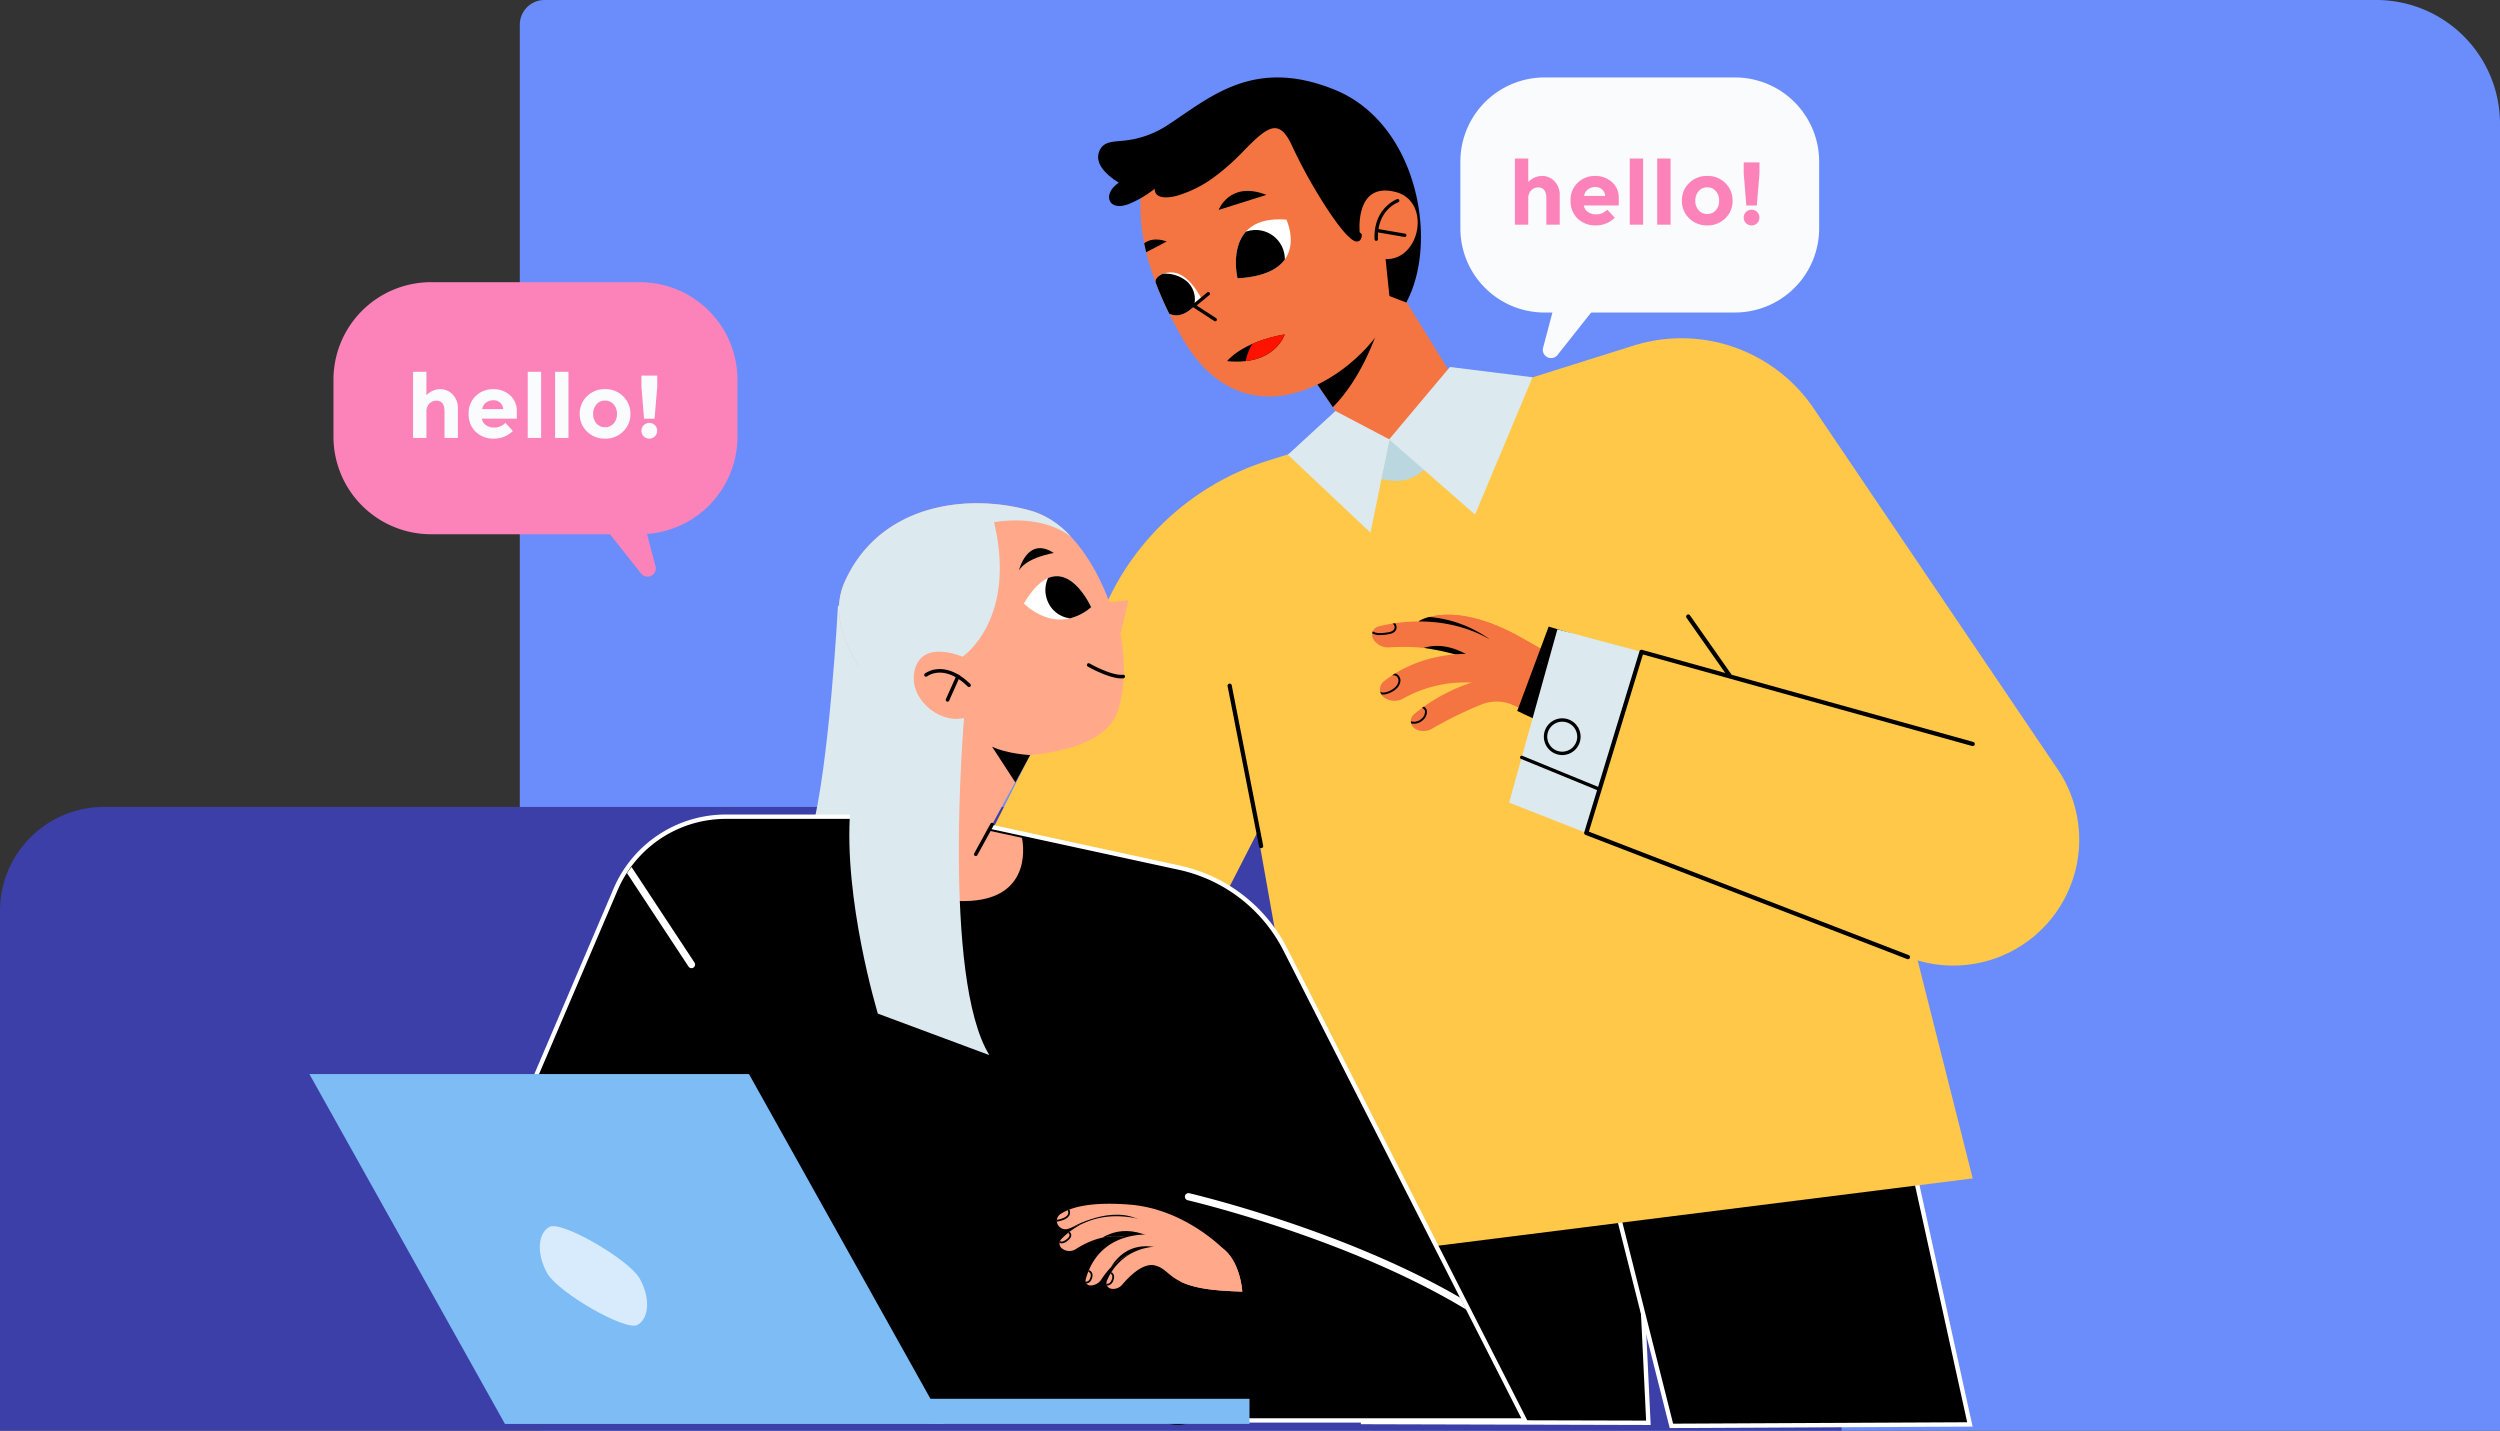 <svg xmlns="http://www.w3.org/2000/svg" xmlns:xlink="http://www.w3.org/1999/xlink" width="505" height="289" viewBox="0 0 505 289">
  <rect x="0" y="0" width="505" height="289" fill="#333333" stroke="none"/>
  <defs>
    <clipPath id="clip-path">
      <rect id="Rectángulo_339064" data-name="Rectángulo 339064" width="357.51" height="272.822" fill="none"/>
    </clipPath>
    <clipPath id="clip-path-3">
      <rect id="Rectángulo_339059" data-name="Rectángulo 339059" width="21.672" height="20.102" fill="none"/>
    </clipPath>
    <clipPath id="clip-path-4">
      <path id="Trazado_210118" data-name="Trazado 210118" d="M991.77,1289.431c11.56.868,19.5,9.4,19.5,9.4l-6.933-.908s-9.34-3.639-14.277-5.054c-3.61-1.035-8.227.514-10.447,1.422a1.77,1.77,0,0,1-2.136-.644,1.644,1.644,0,0,1,.451-2.295c1.445-.949,4.167-2.08,9.875-2.08,1.187,0,2.5.049,3.965.159" transform="translate(-977.195 -1289.272)" fill="none"/>
    </clipPath>
    <clipPath id="clip-path-6">
      <path id="Trazado_210121" data-name="Trazado 210121" d="M1039.794,1304.777l7.53,5.973a98.579,98.579,0,0,1-11.4-2.739c-4.546-1.369-8.863.791-10.994,2.168a2.419,2.419,0,0,1-2.812-.124l-.02-.016a1.255,1.255,0,0,1-.112-1.868,15.17,15.17,0,0,1,11.134-4.617,18.62,18.62,0,0,1,6.67,1.223" transform="translate(-1021.626 -1303.555)" fill="none"/>
    </clipPath>
    <clipPath id="clip-path-8">
      <path id="Trazado_210124" data-name="Trazado 210124" d="M1011.692,1324.552l9.335.52,1.874,4.249s-3.435-.255-10.879-1.36c-5.591-.83-9.068,3.422-10.453,5.591a2.69,2.69,0,0,1-2.2,1.247.985.985,0,0,1-.976-1.242c2.256-8.241,9.458-9.053,12.21-9.053a10.086,10.086,0,0,1,1.083.049" transform="translate(-998.363 -1324.503)" fill="none"/>
    </clipPath>
  </defs>
  <g id="Grupo_988572" data-name="Grupo 988572" transform="translate(-915 -404)">
    <path id="Rectángulo_339480" data-name="Rectángulo 339480" d="M5,0H375a25,25,0,0,1,25,25V289a0,0,0,0,1,0,0H5a5,5,0,0,1-5-5V5A5,5,0,0,1,5,0Z" transform="translate(1020 404)" fill="#6b8dfc"/>
    <path id="Rectángulo_339481" data-name="Rectángulo 339481" d="M21,0H372a0,0,0,0,1,0,0V126a0,0,0,0,1,0,0H0a0,0,0,0,1,0,0V21A21,21,0,0,1,21,0Z" transform="translate(915 567)" fill="#3c3fa7"/>
    <g id="Grupo_984266" data-name="Grupo 984266" transform="translate(977.49 419.646)">
      <g id="Grupo_983823" data-name="Grupo 983823" transform="translate(0 0)">
        <g id="Grupo_983805" data-name="Grupo 983805" transform="translate(0)">
          <g id="Grupo_983822" data-name="Grupo 983822" clip-path="url(#clip-path)">
            <g id="Grupo_983809" data-name="Grupo 983809" transform="translate(0.001)">
              <g id="Grupo_983808" data-name="Grupo 983808" clip-path="url(#clip-path)">
                <path id="Trazado_210049" data-name="Trazado 210049" d="M795.155,1066.666a.645.645,0,0,1-.087.062c-8.2,4.627-13.132,29.92-13.181,30.175a.725.725,0,0,1-1.423-.273,125.858,125.858,0,0,1,3.571-13.607c3.074-9.4,6.486-15.263,10.142-17.451q.5.534.979,1.094" transform="translate(-575.37 -877.533)" fill="#fff"/>
                <path id="Trazado_210050" data-name="Trazado 210050" d="M493.141,1253.917l.846,45.129,57.641.155-2.479-51.6Z" transform="translate(-281.143 -1027.442)"/>
                <path id="Trazado_210051" data-name="Trazado 210051" d="M549.918,1297.352l-2.524-52.532-56.875,6.412.007.4.854,45.561Zm-3.36-51.55,2.434,50.665-56.745-.152-.831-44.3Z" transform="translate(-278.969 -1025.15)" fill="#fff"/>
                <path id="Trazado_210052" data-name="Trazado 210052" d="M187.415,1237.915l11.648,52.938-60.293.291-13.635-54.077Z" transform="translate(136.364 -1018.765)"/>
                <path id="Trazado_210053" data-name="Trazado 210053" d="M135.889,1289.492l.345,0,60.839-.294-11.841-53.813-.35,0-62.854-.856Zm60.088-1.173-59.4.287-13.411-53.186,61.356.836Z" transform="translate(138.902 -1016.669)" fill="#fff"/>
                <path id="Trazado_210054" data-name="Trazado 210054" d="M121.929,512.684,141.812,624.5l129.135-16.249L235.669,468.538Z" transform="translate(65.047 -385.857)" fill="#ffc849"/>
                <path id="Trazado_210055" data-name="Trazado 210055" d="M0,421.054l35.646-70.861a53.4,53.4,0,0,1,31.673-26.939l73.86-23.242a32.265,32.265,0,0,1,36.414,12.706l49.255,72.853A25.429,25.429,0,0,1,196.6,423.526l-80.55-31.187,9.751-35.015,59.734,16.2-26.3-31.428L74.579,380.024l-46.4,90.565Z" transform="translate(126.299 -245.842)" fill="#ffc849"/>
                <path id="Trazado_210056" data-name="Trazado 210056" d="M734.6,263.174,720.4,240.214l-20.39,13.428,14.326,21Z" transform="translate(-500.623 -197.824)" fill="#f47541"/>
                <path id="Trazado_210057" data-name="Trazado 210057" d="M736.625,417.059s9.7,6.412,14.663-3.571l-7.673-3.571-1.733.777-1.838.287Z" transform="translate(-523.768 -337.581)" fill="#bad6de"/>
                <path id="Trazado_210058" data-name="Trazado 210058" d="M805.018,304.5l11.934-9.881s-2.9,8.8-8.705,14.615Z" transform="translate(-601.502 -242.632)"/>
                <path id="Trazado_210059" data-name="Trazado 210059" d="M638.007,331.437l-12.278,14.626,17.354,15.185L654.7,333.512Z" transform="translate(-407.616 -272.949)" fill="#dceaef"/>
                <path id="Trazado_210060" data-name="Trazado 210060" d="M799.061,381.832l10.93,5.747-3.849,18.829-16.688-15.745Z" transform="translate(-591.794 -314.451)" fill="#dceaef"/>
                <path id="Trazado_210061" data-name="Trazado 210061" d="M780.343,45.107s-6.849,12.37,6.955,35.848,38.133,5.7,42.582-7.13c2.682-7.734-.914-21.29-.914-21.29L811.589,33.978l-21.294,3.21Z" transform="translate(-610.77 -27.982)" fill="#f47541"/>
                <path id="Trazado_210062" data-name="Trazado 210062" d="M902.849,174.31s-3.142-12.894,9.869-11.857c0,0,5.262,10.992-9.869,11.857" transform="translate(-715.358 -133.736)" fill="#fff"/>
                <path id="Trazado_210063" data-name="Trazado 210063" d="M930.418,133.706s2.21-5.948,9.643-3.039Z" transform="translate(-746.74 -106.949)"/>
                <path id="Trazado_210064" data-name="Trazado 210064" d="M808.413,33.315c.351,6.058-9.025-8.33-13.29-17.683s-8.814,1.032-16.58,6.366c-8.182,5.621-13.9,4.536-9.639.273a23.272,23.272,0,0,1-7.267,4.935c-4.016,1.551-4.648-1.97-.984-3.9,0,0-5.787-2.93-4.416-6.2s5.687.143,14.012-5.308,17.022-13.415,33.13-6.774,20.49,29.748,14.24,41.948l-2.789-1.085-.93-8.987s-5.926-11.171-5.487-3.592" transform="translate(-596.252 -2.065)"/>
                <path id="Trazado_210065" data-name="Trazado 210065" d="M815.75,45.469l.182-.354c3.541-6.913,3.714-17.117.441-26-2.919-7.919-8.212-13.8-14.905-16.56-14.669-6.049-23.321-.141-30.955,5.071-.89.608-1.731,1.182-2.584,1.741a19.746,19.746,0,0,1-10.066,3.468c-1.968.188-3.39.324-4.11,2.039-1.221,2.906,2.373,5.44,3.94,6.377-1.764,1.177-2.275,2.686-1.825,3.676.394.869,1.613,1.489,3.85.625a20.879,20.879,0,0,0,5.226-3.088,1.407,1.407,0,0,0,.309,1.072c.646.777,2.138.9,4.205.349a24.091,24.091,0,0,0,7.257-3.589,45.139,45.139,0,0,0,6.238-5.523c2.572-2.587,4.793-4.821,6.609-4.495,1.1.2,2.106,1.332,3.081,3.471a103.093,103.093,0,0,0,7.114,12.777c4.593,6.991,5.836,6.682,6.245,6.581.87-.215.8-1.471.773-1.883-.112-1.94.237-2.168.241-2.169s.633-.068,2.484,2.74c.914,1.386,1.707,2.837,1.891,3.178l.949,9.169ZM789.723.89a29.857,29.857,0,0,1,11.408,2.484c6.462,2.665,11.581,8.364,14.414,16.049,3.136,8.508,3.04,18.238-.221,24.934l-2.163-.841-.911-8.8-.04-.076c-.009-.017-.9-1.689-1.951-3.29-2.025-3.079-2.924-3.3-3.482-3.139-.723.2-1,1.149-.884,3.07.047.82-.113.98-.115.981-.292.058-1.818-.935-5.3-6.238a102.177,102.177,0,0,1-7.033-12.634c-1.1-2.422-2.324-3.722-3.728-3.974-2.27-.406-4.53,1.865-7.391,4.741a44.459,44.459,0,0,1-6.112,5.418,24.092,24.092,0,0,1-6.985,3.464c-1.962.524-3,.3-3.3-.06-.266-.319-.111-1.1,1.091-2.337.068-.068.109-.111.122-.124l-.63-.617-.088.089a22.849,22.849,0,0,1-7.026,4.747c-1.372.53-2.442.464-2.729-.167-.277-.61.194-1.922,2.11-2.931l.755-.4-.761-.386c-.054-.028-5.405-2.783-4.209-5.631.495-1.178,1.394-1.312,3.381-1.5a20.787,20.787,0,0,0,10.466-3.608c.861-.564,1.705-1.14,2.6-1.75,3.817-2.606,7.763-5.3,12.571-6.634A22.849,22.849,0,0,1,789.723.89" transform="translate(-594.172 0)"/>
                <path id="Trazado_210066" data-name="Trazado 210066" d="M757.28,137.832s-1.056-10.3,7.317-8.105c7.132,1.865,5.01,13.808-2.14,13.556Z" transform="translate(-545.118 -106.582)" fill="#f47541"/>
                <path id="Trazado_210067" data-name="Trazado 210067" d="M778.495,147.572h.015a.343.343,0,0,0,.328-.357c-.247-5.814,3.932-7.377,4.11-7.44a.343.343,0,0,0-.229-.646c-.048.017-4.835,1.781-4.566,8.115a.343.343,0,0,0,.342.328" transform="translate(-562.982 -114.561)"/>
                <path id="Trazado_210068" data-name="Trazado 210068" d="M775.758,175.147a.343.343,0,0,0,.058-.68l-5.328-.916a.343.343,0,0,0-.116.675l5.328.916a.368.368,0,0,0,.058,0" transform="translate(-554.486 -142.921)"/>
                <path id="Trazado_210069" data-name="Trazado 210069" d="M909.49,299.544s2.874-3.858,11.633-5.4c0,0-1.9,6.347-11.633,5.4" transform="translate(-724.108 -242.24)" fill="#000300"/>
                <path id="Trazado_210070" data-name="Trazado 210070" d="M909.489,299.534a8.944,8.944,0,0,1,1.38-3.5,28.311,28.311,0,0,1,6.475-1.888s-1.39,4.628-7.854,5.387" transform="translate(-720.329 -242.24)" fill="#ff1300"/>
                <path id="Trazado_210071" data-name="Trazado 210071" d="M919.226,180.5c0,.024,0,.047,0,.071-1.38,1.913-4.18,3.495-9.548,3.8,0,0-1.442-5.924,1.68-9.418a5.89,5.89,0,0,1,7.869,5.545" transform="translate(-722.186 -143.796)"/>
                <path id="Trazado_210072" data-name="Trazado 210072" d="M1014.214,228.385c-2.687,3.5-4.845,3.9-6.463,3.129-1.072-2.164-1.959-4.215-2.691-6.156-.143-1.932,2.182-2.242,3.312-2.191,3.415.155,5.843,5.217,5.843,5.217" transform="translate(-834.063 -183.782)" fill="#fff"/>
                <path id="Trazado_210073" data-name="Trazado 210073" d="M1013.609,224.526a6.848,6.848,0,0,1,4.913,1.6,4.84,4.84,0,0,1,1.315,5.072c-1.993,1.9-3.643,2.032-4.944,1.413-1.072-2.163-1.958-4.214-2.691-6.155-.3-1,.7-1.6,1.407-1.932" transform="translate(-841.206 -184.881)"/>
                <path id="Trazado_210074" data-name="Trazado 210074" d="M991.748,251.463a.342.342,0,0,0,.187-.63l-3.926-2.556,2.578-2.131a.343.343,0,0,0-.437-.528l-2.937,2.428a.343.343,0,0,0,.031.551l4.316,2.81a.34.34,0,0,0,.186.055" transform="translate(-808.77 -202.21)"/>
                <path id="Trazado_210075" data-name="Trazado 210075" d="M1049.1,185.892l-4.136,2.157q-.225-.927-.4-1.81c1.979-1.483,4.539-.347,4.539-.347" transform="translate(-875.927 -152.745)"/>
                <path id="Trazado_210076" data-name="Trazado 210076" d="M667.863,582.857,659,538.229l33.617-25.567,23.1,5.6-31.5,53.229Z" transform="translate(-474.503 -422.195)" fill="#ffc849"/>
                <path id="Trazado_210077" data-name="Trazado 210077" d="M596.782,627.035s-5.493-2.8-12.87-7.07c-14.484-8.376-21.355-3.589-21.355-3.589Z" transform="translate(-338.545 -506.485)" fill="#f47541"/>
                <path id="Trazado_210078" data-name="Trazado 210078" d="M585.45,644.379l-17.884-8.972-11.218,1.723,3.033,5.742,3.441,4.646,10.806,4.176,7.465,4.024Z" transform="translate(-326.117 -523.279)" fill="#f47541"/>
                <path id="Trazado_210079" data-name="Trazado 210079" d="M596.782,627.035s-5.493-2.8-12.87-7.07c-14.484-8.376-21.355-3.589-21.355-3.589Z" transform="translate(-338.545 -506.485)" fill="#f47541"/>
                <path id="Trazado_210080" data-name="Trazado 210080" d="M677.993,617.6a24.4,24.4,0,0,1,12.026,4.385l-1.08.62-13.166-4.1a7.617,7.617,0,0,1,2.22-.9" transform="translate(-451.761 -508.616)"/>
                <path id="Trazado_210081" data-name="Trazado 210081" d="M690.471,629.764s-4.422-2.386-14.164-1.8a3.381,3.381,0,0,1-3.161-1.729,1.732,1.732,0,0,1,1.128-2.515c4.172-1.032,13.72-2.466,22.748,2.8Z" transform="translate(-458.263 -512.84)" fill="#f47541"/>
                <path id="Trazado_210082" data-name="Trazado 210082" d="M690.877,651.092c5.422-1.71,10.576,2.595,10.576,2.595l-.14.014a51.642,51.642,0,0,0-11.035-2.681c.108-.038.481.11.6.073" transform="translate(-465.755 -535.865)"/>
                <path id="Trazado_210083" data-name="Trazado 210083" d="M697.648,665.759a25.407,25.407,0,0,0-15.527,3.055,3.628,3.628,0,0,1-3.62-.051,2.05,2.05,0,0,1-.238-3.457c3.191-2.539,10.224-6.524,20.87-5.285Z" transform="translate(-461.165 -543.358)" fill="#f47541"/>
                <path id="Trazado_210084" data-name="Trazado 210084" d="M621.789,698.861s-5.824-2.3-9.7-4.223a8.283,8.283,0,0,0-6.9-.194,78.014,78.014,0,0,0-9.75,4.781,3.4,3.4,0,0,1-3.369.122,1.823,1.823,0,0,1-.363-2.988,36.342,36.342,0,0,1,13.542-6.994Z" transform="translate(-368.587 -567.714)" fill="#f47541"/>
                <path id="Trazado_210085" data-name="Trazado 210085" d="M781.42,626.758a1.729,1.729,0,0,1,.122-.4c.011.009.021.019.033.028.289.223,1.091.537,3.221.143.776-.144,1.194-.525,1.146-1.046a.917.917,0,0,0-.4-.683c.164-.026.331-.051.5-.076a1.361,1.361,0,0,1,.3.723c.025.277-.006,1.2-1.468,1.471a10.4,10.4,0,0,1-1.851.2,2.926,2.926,0,0,1-1.6-.356" transform="translate(-566.725 -514.48)"/>
                <path id="Trazado_210086" data-name="Trazado 210086" d="M777.148,685.94c.1.18.4.257.816.21,1.1-.124,2.551-1.009,2.784-1.964a1.163,1.163,0,0,0-.3-1.316,1.273,1.273,0,0,0-.894-.178q.281-.185.582-.372a1.436,1.436,0,0,1,.541.228,1.5,1.5,0,0,1,.456,1.732c-.3,1.217-2.019,2.139-3.124,2.264a2.458,2.458,0,0,1-.272.016,1.639,1.639,0,0,1-.358-.038,2.008,2.008,0,0,1-.231-.581" transform="translate(-560.841 -561.913)"/>
                <path id="Trazado_210087" data-name="Trazado 210087" d="M747.221,723.64a2.351,2.351,0,0,1-.586-.075,1.831,1.831,0,0,1-.059-.432,2.127,2.127,0,0,0,2.065-.428,1.818,1.818,0,0,0,.777-1.648.9.9,0,0,0-.6-.611c.119-.087.24-.175.365-.264a1.227,1.227,0,0,1,.622.78,2.18,2.18,0,0,1-.91,2.049,2.637,2.637,0,0,1-1.671.629" transform="translate(-524.076 -593.093)"/>
                <path id="Trazado_210088" data-name="Trazado 210088" d="M587.3,628.568l-6.353,17.045,5.268,2.479,5.733-18.129Z" transform="translate(-336.958 -517.646)"/>
                <path id="Trazado_210089" data-name="Trazado 210089" d="M510.781,631.9l.1-.026,16.9,4.529-11.156,36.568-15.586-6.106Z" transform="translate(-258.695 -520.372)" fill="#dceaef"/>
                <path id="Trazado_210090" data-name="Trazado 210090" d="M563.421,783.441a.343.343,0,0,0,.13-.66l-15.683-6.433a.343.343,0,0,0-.26.634l15.683,6.432a.339.339,0,0,0,.13.026" transform="translate(-302.852 -639.327)"/>
                <path id="Trazado_210091" data-name="Trazado 210091" d="M574.473,741.014a3.711,3.711,0,1,0-3.711-3.711,3.715,3.715,0,0,0,3.711,3.711m0-6.736a3.025,3.025,0,1,1-3.025,3.025,3.029,3.029,0,0,1,3.025-3.025" transform="translate(-321.394 -604.138)"/>
                <path id="Trazado_210092" data-name="Trazado 210092" d="M184.893,717.622a.428.428,0,0,0,.154-.828l-64.592-24.938,10.918-35.787,66.5,18.489a.428.428,0,1,0,.23-.825l-66.9-18.6a.428.428,0,0,0-.524.287L119.52,691.988a.428.428,0,0,0,.255.524l64.964,25.081a.428.428,0,0,0,.154.029" transform="translate(138.006 -539.51)"/>
                <path id="Trazado_210093" data-name="Trazado 210093" d="M406.8,627.4a.428.428,0,0,0,.35-.674l-8.289-11.814a.428.428,0,1,0-.7.492l8.289,11.814a.428.428,0,0,0,.351.182" transform="translate(-119.968 -506.247)"/>
                <path id="Trazado_210094" data-name="Trazado 210094" d="M940.821,727.1a.433.433,0,0,0,.083-.008.428.428,0,0,0,.338-.5L934.889,694.2a.428.428,0,0,0-.84.165l6.353,32.384a.428.428,0,0,0,.42.346" transform="translate(-748.568 -571.413)"/>
                <path id="Trazado_210095" data-name="Trazado 210095" d="M1302.543,628.938s-12.941,62.05,5.111,68.087l-22.524-8.384s-12.048-24.815-8.383-38.564,5.365-45.941,5.365-45.941Z" transform="translate(-1175.327 -497.526)" fill="#dceaef"/>
                <path id="Trazado_210096" data-name="Trazado 210096" d="M634.52,912.365l21.968-51.411a24.255,24.255,0,0,1,22.3-14.746H722.95l47.373,10.281a31.676,31.676,0,0,1,21.447,16.486l48.422,95.187H648.835Z" transform="translate(-594.654 -696.88)"/>
                <path id="Trazado_210097" data-name="Trazado 210097" d="M644.881,966.545H837.3L788.55,870.716A32.016,32.016,0,0,0,766.8,854l-47.419-10.291H675.171a24.669,24.669,0,0,0-22.7,15.013l-22.027,51.549Zm190.979-.883H645.565l-14.193-55.32,21.909-51.273a23.788,23.788,0,0,1,21.89-14.478H719.29l47.326,10.271a31.132,31.132,0,0,1,21.148,16.256Z" transform="translate(-591.042 -694.822)" fill="#fff"/>
                <path id="Trazado_210098" data-name="Trazado 210098" d="M1206.506,761.589l13.414-24.48-23.407-2.86-9.456,28.346Z" transform="translate(-1071.887 -604.678)" fill="#ffa88a"/>
                <path id="Trazado_210099" data-name="Trazado 210099" d="M1089.538,503.327c7.042-15.761,24.816-18.108,37.893-14.312,6.778,1.967,12.386,9.7,15.561,18.334l.028.076,3.834-.406-1.6,6.847c1.1,5.657.855,12.019-.718,15.953-4.7,11.737-34.2,8.383-34.2,8.383s-27.833-19.114-20.791-34.875" transform="translate(-981.41 -401.411)" fill="#ffa88a"/>
                <path id="Trazado_210100" data-name="Trazado 210100" d="M1144.614,577.144s-6.033-13.574-13.574-.754c0,0,6.41,6.787,13.574.754" transform="translate(-986.696 -470.139)" fill="#fff"/>
                <path id="Trazado_210101" data-name="Trazado 210101" d="M1243.282,854.594h0s2.928,12.634-11.614,12.779-26.617-10-21.667-16.164h17.635Z" transform="translate(-1099.34 -700.998)" fill="#ffa88a"/>
                <path id="Trazado_210102" data-name="Trazado 210102" d="M1099.16,673.564a3.6,3.6,0,0,0,.458-.027.362.362,0,1,0-.092-.719c-2.26.289-6.711-2.25-6.755-2.276a.362.362,0,1,0-.361.628c.18.1,4.2,2.394,6.75,2.394" transform="translate(-935.168 -552.173)"/>
                <path id="Trazado_210103" data-name="Trazado 210103" d="M1180.8,539.776s-5.365.824-7.042,3.507c0,0,1.677-7.013,7.042-3.507" transform="translate(-1030.418 -443.714)" fill="#000300"/>
                <path id="Trazado_210104" data-name="Trazado 210104" d="M1270.725,622.245s-4.495,52.521,5.111,68.087l-22.523-8.384s-7.015-23.128-5.566-41.249c1.135-14.184,2.624-42.247,2.624-42.247Z" transform="translate(-1138.478 -492.845)" fill="#dceaef"/>
                <path id="Trazado_210105" data-name="Trazado 210105" d="M1155.338,503.327c7.042-15.761,24.815-18.108,37.893-14.312a17.776,17.776,0,0,1,7.811,5.157c-6.271-4.793-15.524-2.916-15.524-2.916,4.695,19.785-6.371,27.162-6.371,27.162l-.921,12.559-4.739,5.265c-6.771-5.264-23.838-20.183-18.15-32.914" transform="translate(-1047.21 -401.411)" fill="#dceaef"/>
                <path id="Trazado_210106" data-name="Trazado 210106" d="M1140.279,577.158a10.388,10.388,0,0,1-4.28,2.261,5.649,5.649,0,0,1-4.627-3.792,5.754,5.754,0,0,1,.2-4.345c5.111-2.214,8.708,5.876,8.708,5.876" transform="translate(-982.361 -470.153)"/>
                <path id="Trazado_210107" data-name="Trazado 210107" d="M1257.4,658.322s-8.384-3.689-9.725,3.018,8.192,13.016,13.485,7.346-3.76-10.364-3.76-10.364" transform="translate(-1125.465 -541.316)" fill="#ffa88a"/>
                <path id="Trazado_210108" data-name="Trazado 210108" d="M1277.808,680.858a.362.362,0,0,0,.254-.621c-2.706-2.653-5.039-3.1-6.519-3a5.038,5.038,0,0,0-2.653.891.362.362,0,0,0,.447.57c.14-.108,3.471-2.593,8.218,2.061a.36.36,0,0,0,.253.1" transform="translate(-1144.555 -557.714)"/>
                <path id="Trazado_210109" data-name="Trazado 210109" d="M1281.8,689.1a.363.363,0,0,0,.331-.215l2.109-4.725a.362.362,0,0,0-.662-.3l-2.109,4.725a.362.362,0,0,0,.183.479.356.356,0,0,0,.147.032" transform="translate(-1152.89 -563.005)"/>
                <path id="Trazado_210110" data-name="Trazado 210110" d="M1208.569,767.69s-4.8-.261-7.695-1.711l4.711,7.248Z" transform="translate(-1062.974 -630.809)"/>
                <path id="Trazado_210111" data-name="Trazado 210111" d="M1242.788,859.91a.361.361,0,0,0,.318-.188l3.281-5.987a.362.362,0,0,0-.635-.348l-3.281,5.987a.362.362,0,0,0,.318.536" transform="translate(-1108.169 -702.637)"/>
                <path id="Trazado_210112" data-name="Trazado 210112" d="M983.5,1302.607c0-12.81-5.922-23.195-13.228-23.195s-13.228,10.385-13.228,23.195,5.923,23.194,13.228,23.194,13.228-10.385,13.228-23.194" transform="translate(-794.874 -1053.637)"/>
                <path id="Trazado_210113" data-name="Trazado 210113" d="M1427.2,1211.456h-88.792l-39.5-70.671H1387.7Z" transform="translate(-1298.904 -939.474)" fill="#7dbcf5"/>
                <rect id="Rectángulo_339058" data-name="Rectángulo 339058" width="64.691" height="5.074" transform="translate(125.215 266.909)" fill="#7dbcf5"/>
                <g id="Grupo_983807" data-name="Grupo 983807" transform="translate(46.551 232.033)" opacity="0.7">
                  <g id="Grupo_983806" data-name="Grupo 983806" transform="translate(0)">
                    <g id="Grupo_983805-2" data-name="Grupo 983805" clip-path="url(#clip-path-3)">
                      <path id="Trazado_210114" data-name="Trazado 210114" d="M1640.84,1324.436c2.177,3.827,15.823,11.753,18.224,10.387s2.582-5.576.4-9.4-15.823-11.753-18.224-10.387-2.582,5.575-.4,9.4" transform="translate(-1639.318 -1314.877)" fill="#fff"/>
                    </g>
                  </g>
                </g>
                <path id="Trazado_210115" data-name="Trazado 210115" d="M701.615,1277.672a.726.726,0,0,1,.869-.543c.319.074,30.816,7.216,54.725,21.1l1.227,2.412c-23.963-14.529-55.953-22.022-56.278-22.1a.725.725,0,0,1-.543-.87" transform="translate(-524.735 -1051.742)" fill="#fff"/>
                <path id="Trazado_210116" data-name="Trazado 210116" d="M1011.271,1298.831s-7.943-8.531-19.5-9.4c-8.484-.637-12.094.775-13.84,1.921a1.644,1.644,0,0,0-.451,2.294,1.768,1.768,0,0,0,2.136.644c2.221-.907,6.837-2.456,10.447-1.421,4.937,1.415,14.277,5.054,14.277,5.054Z" transform="translate(-826.204 -1061.758)" fill="#ffa88a"/>
              </g>
            </g>
            <g id="Grupo_983811" data-name="Grupo 983811" transform="translate(150.991 227.514)">
              <g id="Grupo_983810" data-name="Grupo 983810" transform="translate(0)" clip-path="url(#clip-path-4)">
                <path id="Trazado_210117" data-name="Trazado 210117" d="M1074.061,1304.367s8.106-4.726,13.958-1.357Z" transform="translate(-1071.036 -1299.588)"/>
              </g>
            </g>
            <g id="Grupo_983813" data-name="Grupo 983813" transform="translate(0.001)">
              <g id="Grupo_983812" data-name="Grupo 983812" clip-path="url(#clip-path)">
                <path id="Trazado_210119" data-name="Trazado 210119" d="M1039.794,1304.778s-10.184-4.362-17.8,3.395a1.255,1.255,0,0,0,.112,1.868l.02.016a2.419,2.419,0,0,0,2.812.124c2.131-1.377,6.448-3.537,10.994-2.168a98.586,98.586,0,0,0,11.4,2.739Z" transform="translate(-870.097 -1073.52)" fill="#ffa88a"/>
              </g>
            </g>
            <g id="Grupo_983815" data-name="Grupo 983815" transform="translate(151.529 230.035)">
              <g id="Grupo_983814" data-name="Grupo 983814" transform="translate(0)" clip-path="url(#clip-path-6)">
                <path id="Trazado_210120" data-name="Trazado 210120" d="M1075.849,1321.562c-6.5-2.994-10.664,1.237-10.664,1.237Z" transform="translate(-1057.838 -1317.502)"/>
              </g>
            </g>
            <g id="Grupo_983817" data-name="Grupo 983817" transform="translate(0.001)">
              <g id="Grupo_983816" data-name="Grupo 983816" clip-path="url(#clip-path)">
                <path id="Trazado_210122" data-name="Trazado 210122" d="M1011.692,1324.552s-10.484-1.26-13.294,9a.985.985,0,0,0,.976,1.242,2.689,2.689,0,0,0,2.2-1.247c1.384-2.168,4.861-6.42,10.452-5.59,7.444,1.1,10.879,1.36,10.879,1.36l-1.874-4.249Z" transform="translate(-841.57 -1090.772)" fill="#ffa88a"/>
              </g>
            </g>
            <g id="Grupo_983819" data-name="Grupo 983819" transform="translate(156.794 233.732)">
              <g id="Grupo_983818" data-name="Grupo 983818" clip-path="url(#clip-path-8)">
                <path id="Trazado_210123" data-name="Trazado 210123" d="M1059.281,1343.534s2.282-6.625,9.352-5.5c0,0-7.229,1.576-9.352,5.5" transform="translate(-1054.845 -1335.538)"/>
              </g>
            </g>
            <g id="Grupo_983821" data-name="Grupo 983821" transform="translate(0.001)">
              <g id="Grupo_983820" data-name="Grupo 983820" clip-path="url(#clip-path)">
                <path id="Trazado_210125" data-name="Trazado 210125" d="M958.939,1344.928a2.31,2.31,0,0,0,.427.039,2.369,2.369,0,0,0,1.81-.839c1.38-1.637,4.228-4.533,6.661-3.895,2.032.532,2.6,2,5.132,3.247,1.649.81,4.13,1.529,8.389,1.83,1.55.11,2.913.172,4.091.2-.466-5.1-2.873-9.063-5.85-9.494l-1.371.053-10.741.411a11.01,11.01,0,0,0-9.4,6.9,1.136,1.136,0,0,0,.851,1.543" transform="translate(-796.997 -1100.255)" fill="#ffa88a"/>
                <path id="Trazado_210126" data-name="Trazado 210126" d="M958,1343.3c1.649.81,4.13,1.529,8.39,1.83,1.55.11,2.913.172,4.091.2-.466-5.1-2.873-9.063-5.85-9.494a3.627,3.627,0,0,0-.539-.039,3.836,3.836,0,0,0-.832.092c-2.438.548-4.451,3.474-5.26,7.409" transform="translate(-782.031 -1100.073)" fill="#ffa88a"/>
                <path id="Trazado_210127" data-name="Trazado 210127" d="M1157.414,1296.831a.969.969,0,0,0-.056-.782c.105-.045.216-.089.33-.133a1.3,1.3,0,0,1,.058,1.042c-.265.669-1.126,1.14-2.561,1.4h-.019a1.6,1.6,0,0,1,0-.36c1.583-.294,2.1-.795,2.244-1.166" transform="translate(-1004.167 -1067.229)"/>
                <path id="Trazado_210128" data-name="Trazado 210128" d="M1153.775,1323.593a1.253,1.253,0,0,1,.1-.364c.338.293.879,0,1.286-.314.425-.326.643-.634.63-.889a.534.534,0,0,0-.241-.385.174.174,0,0,1-.045-.041q.141-.115.284-.224a.864.864,0,0,1,.356.625c.023.385-.235.787-.767,1.2a2,2,0,0,1-1.171.508.841.841,0,0,1-.428-.112" transform="translate(-1002.237 -1088.196)"/>
                <path id="Trazado_210129" data-name="Trazado 210129" d="M1129.441,1367.581a.732.732,0,0,0,.237-.006c.338-.066.593-.372.735-.885a.993.993,0,0,0-.04-.788.731.731,0,0,0-.409-.307c.044-.111.088-.222.134-.33a1.08,1.08,0,0,1,.576.448,1.323,1.323,0,0,1,.081,1.072c-.229.824-.675,1.074-1.009,1.139a1.119,1.119,0,0,1-.149.017.978.978,0,0,1-.156-.36" transform="translate(-972.628 -1124.34)"/>
                <path id="Trazado_210130" data-name="Trazado 210130" d="M1105.142,1369.9c.282-.076.512-.358.686-.838a1.125,1.125,0,0,0,.037-.875.62.62,0,0,0-.309-.295c.06-.1.119-.207.181-.306a.976.976,0,0,1,.442.436,1.446,1.446,0,0,1-.017,1.16,1.506,1.506,0,0,1-.927,1.059.966.966,0,0,1-.257.034,1.071,1.071,0,0,1-.139-.01,1.136,1.136,0,0,1-.1-.382.716.716,0,0,0,.4.016" transform="translate(-943.733 -1126.255)"/>
                <path id="Trazado_210131" data-name="Trazado 210131" d="M1597.8,924.083a.724.724,0,0,1-1-.207L1584.372,905q.439-.639.914-1.247l12.725,19.321a.725.725,0,0,1-.207,1" transform="translate(-1520.21 -744.274)" fill="#fff"/>
              </g>
            </g>
          </g>
        </g>
      </g>
    </g>
    <g id="Grupo_986987" data-name="Grupo 986987" transform="translate(1210 419.646)">
      <path id="Trazado_212036" data-name="Trazado 212036" d="M222.351,47.48h38.472a17,17,0,0,0,17-17V17a17,17,0,0,0-17-17H222.351a17,17,0,0,0-17,17V30.485a17,17,0,0,0,17,17" transform="translate(-205.355 0)" fill="#fafbfd"/>
      <path id="Trazado_212037" data-name="Trazado 212037" d="M274.283,55.718,264.015,68.692a1.665,1.665,0,0,1-2.915-1.461l3.6-13.566Z" transform="translate(-244.395 -12.633)" fill="#fafbfd"/>
      <path id="Trazado_685848" data-name="Trazado 685848" d="M3.978-5.22V0h-2.7V-13.356h2.7V-8.6A3.771,3.771,0,0,1,6.723-9.846a3.428,3.428,0,0,1,2.565,1.08,3.968,3.968,0,0,1,1.044,2.88V0h-2.7V-5.292q0-2.232-1.638-2.232a1.964,1.964,0,0,0-1.413.585A2.289,2.289,0,0,0,3.978-5.22ZM21.456-1.4A5.414,5.414,0,0,1,17.613.144a5.1,5.1,0,0,1-3.645-1.359,4.774,4.774,0,0,1-1.44-3.645A4.7,4.7,0,0,1,13.995-8.5a4.948,4.948,0,0,1,3.465-1.35A5.009,5.009,0,0,1,20.853-8.64a4.148,4.148,0,0,1,1.4,3.312v1.44H15.192a1.926,1.926,0,0,0,.828,1.3,2.65,2.65,0,0,0,1.584.5,3.107,3.107,0,0,0,2.34-.954Zm-1.944-4.41a1.916,1.916,0,0,0-.648-1.332,2.044,2.044,0,0,0-1.359-.468,2.433,2.433,0,0,0-1.467.486,1.859,1.859,0,0,0-.774,1.314ZM27.18,0h-2.7V-13.356h2.7Zm5.544,0h-2.7V-13.356h2.7Zm5-4.842A2.776,2.776,0,0,0,38.4-2.907a2.225,2.225,0,0,0,1.728.747,2.225,2.225,0,0,0,1.728-.747,2.776,2.776,0,0,0,.675-1.935,2.809,2.809,0,0,0-.675-1.944,2.212,2.212,0,0,0-1.728-.756,2.212,2.212,0,0,0-1.728.756A2.809,2.809,0,0,0,37.728-4.842Zm7.524,0A4.789,4.789,0,0,1,43.794-1.3,5,5,0,0,1,40.131.144,5,5,0,0,1,36.468-1.3,4.789,4.789,0,0,1,35.01-4.842,4.818,4.818,0,0,1,36.468-8.4a4.984,4.984,0,0,1,3.663-1.449A4.984,4.984,0,0,1,43.794-8.4,4.818,4.818,0,0,1,45.252-4.842Zm2.25-7.74h3.186v2.232l-.54,6.48H48.024L47.5-10.35ZM47.961-.315A1.53,1.53,0,0,1,47.5-1.44a1.53,1.53,0,0,1,.459-1.125,1.53,1.53,0,0,1,1.125-.459,1.53,1.53,0,0,1,1.125.459A1.53,1.53,0,0,1,50.67-1.44a1.53,1.53,0,0,1-.459,1.125,1.53,1.53,0,0,1-1.125.459A1.53,1.53,0,0,1,47.961-.315Z" transform="translate(9.732 29.74)" fill="#fc83b9"/>
    </g>
    <g id="Grupo_986986" data-name="Grupo 986986" transform="translate(53 -392.671)">
      <path id="Trazado_212067" data-name="Trazado 212067" d="M80.669,106.724H38.494A19.716,19.716,0,0,1,18.778,87.008V75.523A19.716,19.716,0,0,1,38.494,55.808H80.669a19.715,19.715,0,0,1,19.715,19.715V87.008a19.715,19.715,0,0,1-19.715,19.715" transform="translate(910.58 797.863)" fill="#fc83b9"/>
      <path id="Trazado_212068" data-name="Trazado 212068" d="M86.625,115.176,96.893,128.15a1.665,1.665,0,0,0,2.915-1.461l-3.6-13.566Z" transform="translate(894.609 784.371)" fill="#fc83b9"/>
      <path id="Trazado_685847" data-name="Trazado 685847" d="M3.978-5.22V0h-2.7V-13.356h2.7V-8.6A3.771,3.771,0,0,1,6.723-9.846a3.428,3.428,0,0,1,2.565,1.08,3.968,3.968,0,0,1,1.044,2.88V0h-2.7V-5.292q0-2.232-1.638-2.232a1.964,1.964,0,0,0-1.413.585A2.289,2.289,0,0,0,3.978-5.22ZM21.438-1.4A5.414,5.414,0,0,1,17.6.144,5.1,5.1,0,0,1,13.95-1.215,4.774,4.774,0,0,1,12.51-4.86,4.7,4.7,0,0,1,13.977-8.5a4.948,4.948,0,0,1,3.465-1.35A5.009,5.009,0,0,1,20.835-8.64,4.148,4.148,0,0,1,22.23-5.328v1.44H15.174A1.926,1.926,0,0,0,16-2.592a2.65,2.65,0,0,0,1.584.5,3.107,3.107,0,0,0,2.34-.954Zm-1.944-4.41a1.916,1.916,0,0,0-.648-1.332,2.044,2.044,0,0,0-1.359-.468,2.433,2.433,0,0,0-1.467.486,1.859,1.859,0,0,0-.774,1.314ZM27.144,0h-2.7V-13.356h2.7ZM32.67,0h-2.7V-13.356h2.7Zm4.986-4.842a2.776,2.776,0,0,0,.675,1.935,2.225,2.225,0,0,0,1.728.747,2.225,2.225,0,0,0,1.728-.747,2.776,2.776,0,0,0,.675-1.935,2.809,2.809,0,0,0-.675-1.944,2.212,2.212,0,0,0-1.728-.756,2.212,2.212,0,0,0-1.728.756A2.809,2.809,0,0,0,37.656-4.842Zm7.524,0A4.789,4.789,0,0,1,43.722-1.3,5,5,0,0,1,40.059.144,5,5,0,0,1,36.4-1.3a4.789,4.789,0,0,1-1.458-3.546A4.818,4.818,0,0,1,36.4-8.4a4.984,4.984,0,0,1,3.663-1.449A4.984,4.984,0,0,1,43.722-8.4,4.818,4.818,0,0,1,45.18-4.842Zm2.232-7.74H50.6v2.232l-.54,6.48H47.934l-.522-6.48ZM47.871-.315a1.53,1.53,0,0,1-.459-1.125,1.53,1.53,0,0,1,.459-1.125A1.53,1.53,0,0,1,49-3.024a1.53,1.53,0,0,1,1.125.459A1.53,1.53,0,0,1,50.58-1.44a1.53,1.53,0,0,1-.459,1.125A1.53,1.53,0,0,1,49,.144,1.53,1.53,0,0,1,47.871-.315Z" transform="translate(944.161 885.129)" fill="#fafbfd"/>
    </g>
  </g>
</svg>
